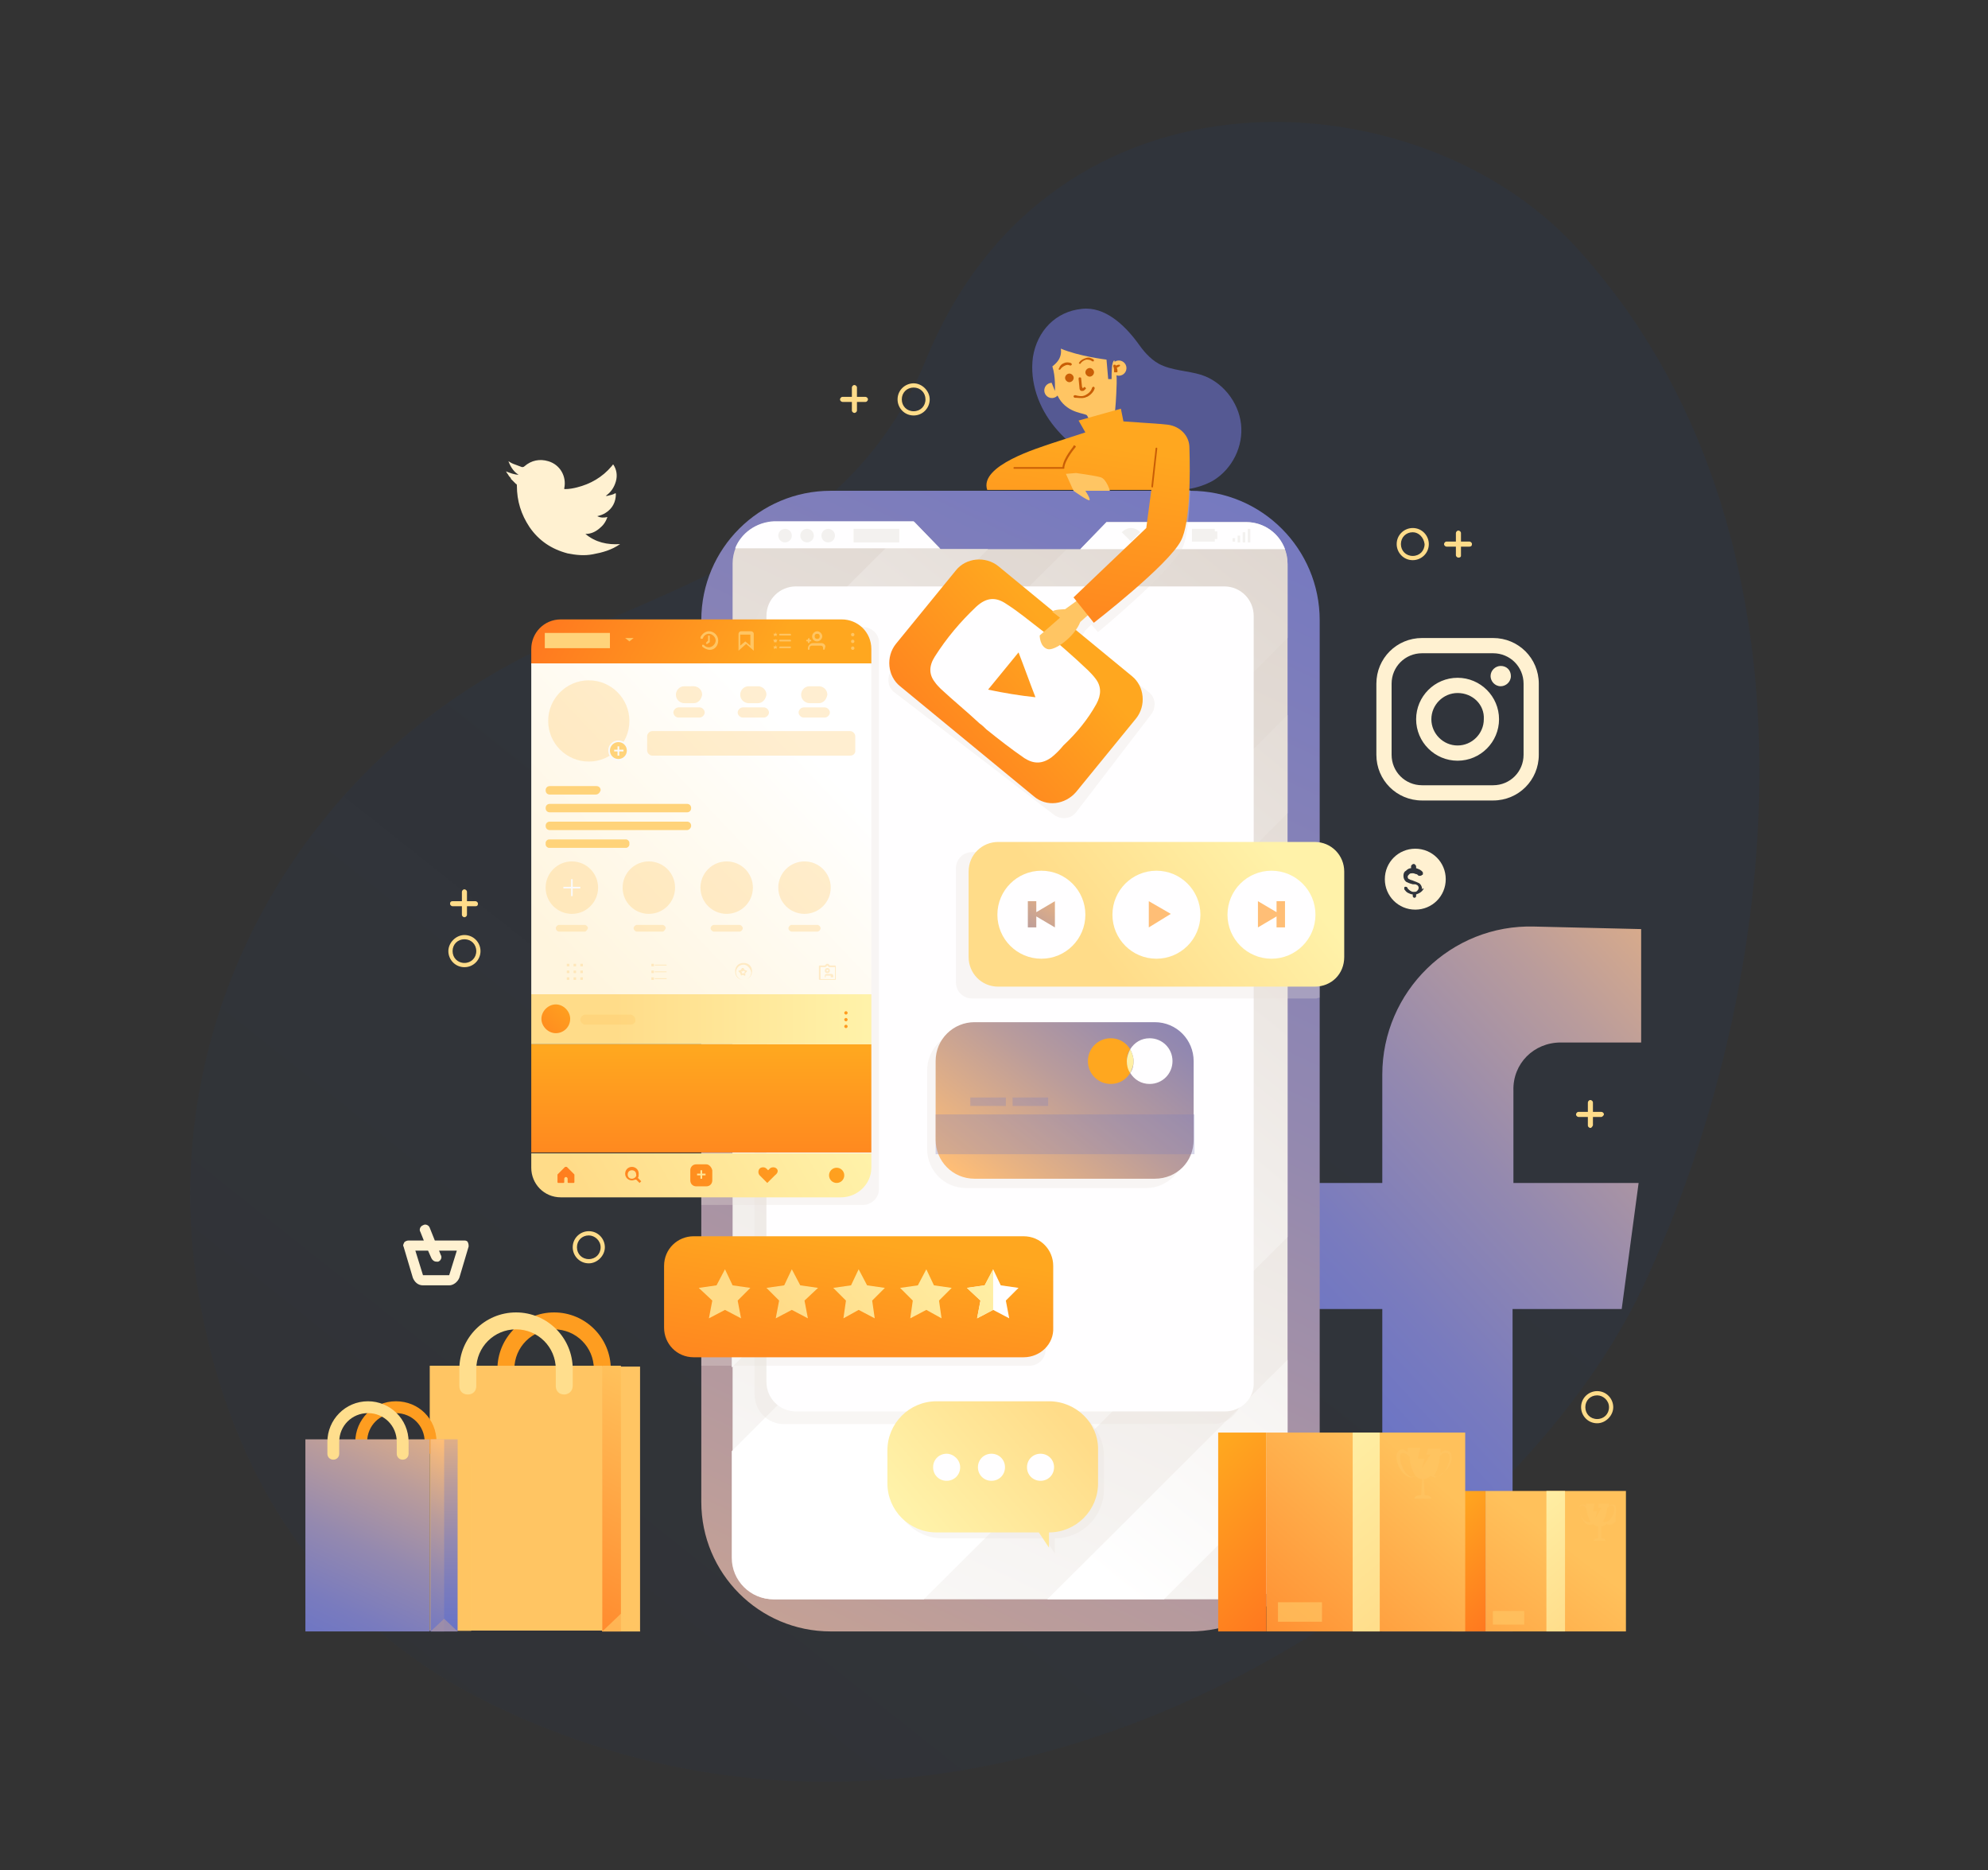 <?xml version="1.0" encoding="utf-8"?>
<!-- Generator: Adobe Illustrator 21.0.0, SVG Export Plug-In . SVG Version: 6.00 Build 0)  -->
<svg version="1.1" id="Layer_1" xmlns="http://www.w3.org/2000/svg" xmlns:xlink="http://www.w3.org/1999/xlink" x="0px" y="0px"
	 viewBox="0 0 235 221" style="enable-background:new 0 0 235 221;" xml:space="preserve">
<rect x="0" y="0" width="235" height="221" fill="#333333" stroke="none"/>
<style type="text/css">
	.st0{opacity:6.000000e-02;fill:url(#XMLID_2_);}
	.st1{fill:url(#SVGID_1_);}
	.st2{fill:url(#SVGID_2_);}
	.st3{fill:url(#SVGID_3_);}
	.st4{fill:url(#SVGID_4_);}
	.st5{fill:#FFFEFF;}
	.st6{fill:#F3F1EF;}
	.st7{opacity:0.3;fill:#E6E0DA;}
	.st8{fill:url(#SVGID_5_);}
	.st9{fill:#FFC563;}
	.st10{fill:#555993;}
	.st11{fill:#C95E06;}
	.st12{fill:url(#SVGID_6_);}
	.st13{fill:#FFF1D1;}
	.st14{fill:url(#SVGID_7_);}
	.st15{fill:url(#SVGID_8_);}
	.st16{fill:url(#SVGID_9_);}
	.st17{fill:url(#SVGID_10_);}
	.st18{fill:url(#SVGID_11_);}
	.st19{fill:url(#SVGID_12_);}
	.st20{fill:url(#SVGID_13_);}
	.st21{fill:url(#SVGID_14_);}
	.st22{fill:url(#SVGID_15_);}
	.st23{fill:url(#SVGID_16_);}
	.st24{fill:url(#SVGID_17_);}
	.st25{opacity:0.3;fill:#FFC563;}
	.st26{fill:#F0F0F0;}
	.st27{fill:url(#SVGID_18_);}
	.st28{fill:#FFD37A;}
	.st29{fill:url(#SVGID_19_);}
	.st30{fill:#FAFAFA;}
	.st31{opacity:0.3;}
	.st32{fill:url(#SVGID_20_);}
	.st33{opacity:0.7;fill:#FFC563;}
	.st34{fill:url(#SVGID_21_);}
	.st35{fill:url(#SVGID_22_);}
	.st36{fill:url(#SVGID_23_);}
	.st37{fill:url(#SVGID_24_);}
	.st38{fill:url(#SVGID_25_);}
	.st39{fill:#FE9D20;}
	.st40{fill:url(#SVGID_26_);}
	.st41{fill:#FFDE8D;}
	.st42{fill:url(#SVGID_27_);}
	.st43{fill:url(#SVGID_28_);}
	.st44{fill:url(#SVGID_29_);}
	.st45{opacity:0.7;fill:#AB95A2;}
	.st46{fill:url(#SVGID_30_);}
	.st47{fill:url(#SVGID_31_);}
	.st48{fill:url(#SVGID_32_);}
	.st49{fill:url(#SVGID_33_);}
	.st50{fill:url(#SVGID_34_);}
	.st51{fill:url(#SVGID_35_);}
	.st52{fill:url(#SVGID_36_);}
	.st53{fill:url(#SVGID_37_);}
	.st54{fill:url(#SVGID_38_);}
	.st55{fill:url(#SVGID_39_);}
	.st56{fill:url(#SVGID_40_);}
	.st57{opacity:0.3;fill:#817FBA;}
	.st58{fill:url(#SVGID_41_);}
	.st59{fill:url(#SVGID_42_);}
	.st60{fill:url(#SVGID_43_);}
	.st61{fill:#FFDC8A;}
</style>
<linearGradient id="XMLID_2_" gradientUnits="userSpaceOnUse" x1="-19.659" y1="297.216" x2="129.928" y2="108.769">
	<stop  offset="0" style="stop-color:#0042B3;stop-opacity:0"/>
	<stop  offset="1" style="stop-color:#0042B3"/>
</linearGradient>
<path id="XMLID_307_" class="st0" d="M65.8,75.8c-29.4,12.9-47.2,43.6-42.6,75.4c2.5,17.2,11,38.8,35.3,50.4
	c57.6,27.7,119.2-14.4,135.7-49.5c16.5-35.1,22.9-89.4-8-123c-18.6-20.2-61.8-22.9-76.7,13.3C101.4,62.3,83.5,68.1,65.8,75.8z"/>
<g>
	<linearGradient id="SVGID_1_" gradientUnits="userSpaceOnUse" x1="148.598" y1="176.749" x2="218.571" y2="112.222">
		<stop  offset="0" style="stop-color:#6270CA"/>
		<stop  offset="0.128" style="stop-color:#6873C7"/>
		<stop  offset="0.296" style="stop-color:#797BBE"/>
		<stop  offset="0.488" style="stop-color:#9489AF"/>
		<stop  offset="0.697" style="stop-color:#BA9C9B"/>
		<stop  offset="0.917" style="stop-color:#EBB481"/>
		<stop  offset="1" style="stop-color:#FFBE76"/>
	</linearGradient>
	<path class="st1" d="M184.5,123.2h9.5v-13.4l-12.6-0.3c-9.9-0.3-18,7.7-18,17.5v12.8h-12.7v14.9h12.7v38.1h15.4v-38.1h12.9l2-14.9
		h-14.8v-10.9C178.8,125.7,181.3,123.2,184.5,123.2z"/>
	<linearGradient id="SVGID_2_" gradientUnits="userSpaceOnUse" x1="183.97" y1="-11.54" x2="55.799" y2="260.318">
		<stop  offset="0" style="stop-color:#6270CA"/>
		<stop  offset="0.128" style="stop-color:#6873C7"/>
		<stop  offset="0.296" style="stop-color:#797BBE"/>
		<stop  offset="0.488" style="stop-color:#9489AF"/>
		<stop  offset="0.697" style="stop-color:#BA9C9B"/>
		<stop  offset="0.917" style="stop-color:#EBB481"/>
		<stop  offset="1" style="stop-color:#FFBE76"/>
	</linearGradient>
	<path class="st2" d="M140.7,192.8H98.2c-8.5,0-15.3-6.9-15.3-15.3V73.3c0-8.5,6.9-15.3,15.3-15.3h42.5c8.5,0,15.3,6.9,15.3,15.3
		v104.2C156,185.9,149.1,192.8,140.7,192.8z"/>
	<linearGradient id="SVGID_3_" gradientUnits="userSpaceOnUse" x1="148.495" y1="62.777" x2="80.737" y2="208.655">
		<stop  offset="0" style="stop-color:#DED5CE"/>
		<stop  offset="1" style="stop-color:#FFFFFF"/>
	</linearGradient>
	<path class="st3" d="M147.3,61.7h-16.5l-3.1,3.2h-16.6l-3.1-3.2H91.5c-2.7,0-4.9,2.2-4.9,4.9v117.5c0,2.7,2.2,4.9,4.9,4.9h55.8
		c2.7,0,4.9-2.2,4.9-4.9V66.6C152.2,63.9,150,61.7,147.3,61.7z"/>
	<linearGradient id="SVGID_4_" gradientUnits="userSpaceOnUse" x1="166.87" y1="70.1" x2="95.443" y2="158.284">
		<stop  offset="0" style="stop-color:#DED5CE"/>
		<stop  offset="1" style="stop-color:#FFFFFF"/>
	</linearGradient>
	<path class="st4" d="M86.6,94.9v-12c7.1-7.1,14.1-14.2,21.2-21.2h0.3l3.1,3.2h5.6C106.7,74.9,96.6,84.9,86.6,94.9z M103.1,124.5
		l49.1-49.1v-8.7c0-2.7-2.2-4.9-4.9-4.9h-16.5l-3.1,3.2H126C112.9,78,99.7,91.1,86.6,104.3V141C92.1,135.5,97.6,130,103.1,124.5z
		 M152.2,96.1V84.5c-21.9,21.9-43.8,43.8-65.7,65.7v11.4C108.5,139.8,130.4,118,152.2,96.1z M152.2,146.2v-40.5
		c-21.9,21.9-43.8,43.9-65.7,65.8v12.6c0,2.7,2.2,4.9,4.9,4.9h17.8L152.2,146.2z M152.2,174.4v-13.7c-9.5,9.4-18.9,18.9-28.4,28.3
		h13.8L152.2,174.4z"/>
	<path class="st5" d="M130.8,61.7h16.5c2.1,0,3.9,1.3,4.6,3.2h-24.2L130.8,61.7z M86.9,64.8h24.2l-3.1-3.2H91.5
		C89.4,61.7,87.6,63,86.9,64.8z"/>
	<g>
		<polygon class="st6" points="143.9,62.8 143.6,62.8 143.6,62.5 140.9,62.5 140.9,64 143.6,64 143.6,63.7 143.9,63.7 		"/>
		<g>
			<rect x="145.7" y="63.6" class="st6" width="0.3" height="0.4"/>
			<rect x="146.3" y="63.3" class="st6" width="0.3" height="0.8"/>
			<rect x="146.9" y="62.9" class="st6" width="0.3" height="1.2"/>
			<rect x="147.5" y="62.5" class="st6" width="0.3" height="1.6"/>
		</g>
		<path class="st6" d="M138.3,64h-0.8c-0.4,0-0.8-0.3-0.8-0.8l0,0c0-0.4,0.3-0.8,0.8-0.8h0.8c0.4,0,0.8,0.3,0.8,0.8l0,0
			C139,63.7,138.7,64,138.3,64z"/>
		<path class="st6" d="M133.7,64l1.1-1.1c-0.3-0.3-0.7-0.5-1.1-0.5c-0.4,0-0.8,0.2-1.1,0.5L133.7,64z"/>
	</g>
	<g>
		<circle class="st6" cx="92.8" cy="63.3" r="0.8"/>
		<circle class="st6" cx="95.4" cy="63.3" r="0.8"/>
		<circle class="st6" cx="97.9" cy="63.3" r="0.8"/>
		<rect x="100.9" y="62.5" class="st6" width="5.4" height="1.6"/>
	</g>
	<path class="st7" d="M143.3,168.3H92.7c-2,0-3.5-1.6-3.5-3.5V74.2c0-2,1.6-3.5,3.5-3.5h50.6c2,0,3.5,1.6,3.5,3.5v90.5
		C146.9,166.7,145.3,168.3,143.3,168.3z"/>
	<path class="st5" d="M144.8,166.8H94.1c-2,0-3.5-1.6-3.5-3.5V72.8c0-2,1.6-3.5,3.5-3.5h50.6c2,0,3.5,1.6,3.5,3.5v90.5
		C148.3,165.3,146.7,166.8,144.8,166.8z"/>
	<g>
		<path class="st7" d="M135.7,63.3l-8.4,8.5l0.3,0.4l-1.2,0.9c0,0-1.4,0.1-1.5,0.3l-8-6.1c-0.8-0.6-2-0.5-2.6,0.3l-8.9,11.6
			c-0.6,0.8-0.5,2,0.3,2.6l18.9,14.5c0.8,0.6,2,0.5,2.6-0.3l8.9-11.6c0.6-0.8,0.5-2-0.3-2.6l-8.1-6.3c0.2-0.3,0.4-0.7,0.6-1l0.7-0.7
			l0.8,0.9c0,0,8.6-7.1,10-10c0.6-1.3,0.8-4.4,0.9-6.8h-4.5L135.7,63.3z"/>
	</g>
	<g>
		
			<linearGradient id="SVGID_5_" gradientUnits="userSpaceOnUse" x1="313.873" y1="2040.768" x2="317.696" y2="2015.801" gradientTransform="matrix(0.773 0.634 -0.634 0.773 1157.724 -1684.316)">
			<stop  offset="0" style="stop-color:#FF791F"/>
			<stop  offset="0.998" style="stop-color:#FFA71F"/>
		</linearGradient>
		<path class="st8" d="M122.2,94.1l-15.8-13c-1.5-1.2-1.7-3.5-0.5-5l7.1-8.7c1.2-1.5,3.5-1.7,5-0.5l15.8,13c1.5,1.2,1.7,3.5,0.5,5
			l-7.1,8.7C125.9,95.1,123.7,95.4,122.2,94.1z"/>
		<path class="st5" d="M129.6,83.2c0.6-1.1,0.6-2.1-0.1-3c-0.3-0.4-0.6-0.7-0.9-1c-1.8-1.7-3.7-3.4-5.7-4.9c-1.3-1-2.5-2-3.9-2.9
			c-1.3-0.9-2.4-0.8-3.6,0.3c-1.9,1.8-3.5,3.7-4.9,5.9c-0.7,1.1-0.7,2.1,0,3c0.2,0.3,0.5,0.6,0.7,0.8c1.5,1.4,3.1,2.7,4.6,4.1
			c0.3,0.2,0.6,0.5,0.8,0.7c1.5,1.2,2.9,2.3,4.5,3.4c1.1,0.7,2.1,0.7,3.2-0.1c0.5-0.4,1-0.9,1.4-1.4C127.3,86.6,128.6,85,129.6,83.2
			z M116.8,81.5l3.6-4.4c0.7,1.8,1.3,3.5,2,5.3C120.5,82.2,118.7,81.9,116.8,81.5z"/>
		<path class="st9" d="M127.7,70.7l-1.8,1.3c0,0-1.4,0-1.5,0.3l0.9,0.7l-2.4,2.1c0,0,0,1.3,0.9,1.6c0.8,0.3,3.2-1.4,3.9-3.2l1.8-1.6
			L127.7,70.7z"/>
		<path class="st10" d="M122.1,42.2c-0.4,3,0.7,6,2.6,8.3c1.9,2.3,4.5,4,7.1,5.3c1.8,0.9,3.7,1.7,5.7,2c2,0.3,4.1,0,5.9-1
			c2.3-1.4,3.6-4.1,3.3-6.7c-0.3-2.6-2.2-5-4.7-5.8c-1.6-0.5-3.5-0.5-5-1.3c-1.1-0.6-1.9-1.6-2.6-2.6c-1.5-2-3.8-4.2-6.5-3.9
			C124.8,36.8,122.6,39.1,122.1,42.2z"/>
		<g>
			<path class="st10" d="M132.8,44c-0.2,1.5-1.2,2.6-1.2,2.6l0.2-2.4L132.8,44z"/>
			<g>
				<g>
					<path class="st9" d="M131.6,50c0,0-1.1,1.4-2.4,0.6c0,0-0.5-1.2-0.7-1.5c-0.2-0.3-2.2-0.2-3.3-2c-1.4-2.4-2.9-7.7,1.2-8.7
						c4.1-1,5.7,3.5,5.6,6.9C131.9,48.9,131.6,50,131.6,50z"/>
				</g>
			</g>
			<g>
				<g>
					
						<ellipse transform="matrix(0.879 -0.476 0.476 0.879 -4.74 68.241)" class="st9" cx="132.3" cy="43.5" rx="0.9" ry="0.9"/>
				</g>
			</g>
			<g>
				<g>
					
						<ellipse transform="matrix(0.879 -0.476 0.476 0.879 -6.947 64.832)" class="st9" cx="124.4" cy="46.1" rx="0.9" ry="0.9"/>
				</g>
			</g>
			<g>
				<path class="st11" d="M125.3,43.7C125.3,43.7,125.4,43.7,125.3,43.7c0.2-0.3,0.4-0.4,0.6-0.5c0.2-0.1,0.4-0.1,0.6,0
					c0.1,0,0.1,0,0.2-0.1c0-0.1,0-0.1-0.1-0.2c-0.3-0.1-0.6-0.1-0.8,0c-0.3,0.1-0.5,0.3-0.6,0.6C125.1,43.6,125.1,43.7,125.3,43.7
					C125.2,43.7,125.3,43.7,125.3,43.7z"/>
			</g>
			<g>
				<path class="st11" d="M127.7,43C127.7,43,127.7,43,127.7,43c0.2-0.3,0.4-0.4,0.7-0.5c0,0,0,0,0,0c0.2,0,0.5,0,0.7,0.2
					c0.1,0,0.1,0,0.2,0c0-0.1,0-0.1,0-0.2c-0.3-0.2-0.6-0.3-0.9-0.2c0,0,0,0,0,0c-0.3,0.1-0.6,0.2-0.8,0.5
					C127.5,42.9,127.5,43,127.7,43C127.6,43,127.6,43,127.7,43z"/>
			</g>
			<g>
				<path class="st11" d="M128,46.2c0.1,0,0.2-0.1,0.3-0.2c0.1-0.1,0.1-0.1,0-0.2c-0.1-0.1-0.1-0.1-0.2,0c-0.1,0.1-0.1,0.1-0.1,0.1
					c0,0,0,0-0.1-0.2l-0.1-1c0-0.1-0.1-0.1-0.2-0.1c-0.1,0-0.1,0.1-0.1,0.2l0.1,1c0,0.1,0,0.3,0.2,0.4
					C127.9,46.2,127.9,46.2,128,46.2z"/>
			</g>
			<g>
				<path class="st11" d="M128.2,47c0.1,0,0.2-0.1,0.3-0.1c0.4-0.2,0.8-0.6,0.9-1c0-0.1,0-0.1-0.1-0.2c-0.1,0-0.1,0-0.2,0.1
					c-0.1,0.4-0.4,0.7-0.8,0.9c-0.4,0.2-0.8,0.1-1.2,0c-0.1,0-0.1,0-0.2,0.1c0,0.1,0,0.1,0.1,0.2C127.4,47,127.8,47.1,128.2,47z"/>
			</g>
			<g>
				
					<ellipse transform="matrix(0.697 -0.717 0.717 0.697 6.332 104.2)" class="st11" cx="126.4" cy="44.6" rx="0.5" ry="0.5"/>
			</g>
			<g>
				<ellipse transform="matrix(0.697 -0.717 0.717 0.697 7.492 105.682)" class="st11" cx="128.8" cy="44" rx="0.5" ry="0.5"/>
			</g>
			<path class="st10" d="M131.6,37.8c-1.4-1.4-5.3-1.2-7.3,1.2c-1.9,2.4,0,6.2,0,6.2l0.4,1c0,0,0.1-1.7-0.3-2.9c0,0,0.7-0.5,0.9-1.1
				c0.2-0.5,0.1-1,0.1-1c2.1,0.9,5.4,1.3,5.4,1.3l0.2,2.3c0.1,0,0.3,0,0.4,0c0-0.8,0-2,0.3-2.2c0,0,0.5-0.2,0.9-0.1
				C132.8,42.6,133,39.2,131.6,37.8z"/>
			<g>
				<path class="st11" d="M132,44c0.1,0,0.1-0.1,0.1-0.1c0-0.3-0.1-0.5-0.2-0.7c0-0.1-0.1-0.1-0.2-0.1c-0.1,0-0.1,0.1-0.1,0.2
					c0.1,0.2,0.1,0.4,0.1,0.7C131.8,44,131.9,44,132,44C131.9,44,132,44,132,44z"/>
			</g>
			<g>
				<path class="st11" d="M131.9,43.5C132,43.5,132,43.5,131.9,43.5c0.2-0.1,0.3-0.1,0.4-0.2c0.1,0,0.1-0.1,0.1-0.1
					c0-0.1-0.1-0.1-0.1-0.1c-0.2,0-0.4,0.1-0.5,0.2c-0.1,0-0.1,0.1,0,0.2C131.8,43.5,131.9,43.6,131.9,43.5z"/>
			</g>
		</g>
		<linearGradient id="SVGID_6_" gradientUnits="userSpaceOnUse" x1="124.886" y1="82.49" x2="129.488" y2="52.434">
			<stop  offset="0" style="stop-color:#FF791F"/>
			<stop  offset="0.998" style="stop-color:#FFA71F"/>
		</linearGradient>
		<path class="st12" d="M140.6,52.9c0-1.4-1.1-2.5-2.5-2.7l-1-0.1l-4.3-0.3l-0.3-1.5l-5,1.4l0.8,1.4l-4,1.3l0,0l0,0
			c-1.4,0.5-8.6,2.6-7.6,5.5h9.8h0.4h9.2l-0.6,4.5l-8.6,8.2l2.4,3c0,0,8.8-6.8,10.3-9.7C140.7,61.8,140.7,56.1,140.6,52.9z"/>
		<path class="st9" d="M126.9,58c0,0,1.8,1.3,1.9,1.1c0.1-0.2-0.5-1.1-0.5-1.1h2.9c0,0-0.4-1.4-1.1-1.6c-0.7-0.2-2.9-0.5-2.9-0.5
			L126,56L126.9,58z"/>
		<g>
			<path class="st11" d="M136.2,57.6C136.2,57.6,136.2,57.6,136.2,57.6c-0.1,0-0.1-0.1-0.1-0.1l0.5-4.5c0-0.1,0.1-0.1,0.1-0.1
				c0.1,0,0.1,0.1,0.1,0.1l-0.5,4.5C136.3,57.6,136.3,57.6,136.2,57.6z"/>
		</g>
		<g>
			<path class="st11" d="M125.7,55.4h-5.8c-0.1,0-0.1-0.1-0.1-0.1c0-0.1,0.1-0.1,0.1-0.1h5.7c0.1-1.1,1.3-2.4,1.3-2.5
				c0-0.1,0.1-0.1,0.2,0c0.1,0,0.1,0.1,0,0.2c0,0-1.2,1.4-1.3,2.4C125.9,55.3,125.8,55.4,125.7,55.4z"/>
		</g>
	</g>
	<g id="HCjH9v.tif_5_">
		<g>
			<path class="st13" d="M61.3,56.1c-0.5,0-1-0.2-1.5-0.4c0.1,0.1,0.1,0.2,0.2,0.3c0.1,0.1,0.1,0.2,0.2,0.3c0.1,0.1,0.2,0.2,0.2,0.3
				c0.2,0.2,0.4,0.4,0.6,0.6c0.1,0,0.1,0.1,0.1,0.2c0,1.8,0.5,3.4,1.5,4.9c1.1,1.6,2.6,2.6,4.5,3.1c1,0.2,2,0.3,3,0.1
				c1.1-0.2,2.2-0.5,3.2-1.2c-1.5,0.1-2.9-0.2-4.1-1.2c0.6,0,1.1-0.2,1.6-0.6c0.5-0.4,0.8-0.8,1-1.4c-0.4,0.1-0.8,0.1-1.2-0.1
				c0.4-0.1,0.7-0.2,1-0.4c0.8-0.5,1.2-1.3,1.2-2.2c0-0.1,0-0.1-0.1-0.1c-0.3,0.2-0.6,0.2-0.9,0.3c-0.1,0-0.1,0-0.2,0
				c0.6-0.4,1-1,1.2-1.7c0.2-0.7,0.1-1.4-0.3-2c-0.1,0-0.1,0.1-0.2,0.2c-1.1,1.3-2.5,2.1-4.1,2.5c-0.4,0.1-0.9,0.2-1.4,0.2
				c-0.1,0-0.1,0-0.1-0.1c0.3-1.4-0.5-2.8-1.9-3.2c-1-0.3-2-0.1-2.8,0.6c-0.1,0.1-0.2,0.1-0.3,0.1c-0.3-0.1-0.5-0.2-0.8-0.3
				c-0.3-0.1-0.5-0.2-0.8-0.4C60.4,55.3,60.8,55.8,61.3,56.1z"/>
		</g>
	</g>
	<path class="st13" d="M176.5,94.6h-8.4c-3,0-5.4-2.4-5.4-5.4v-8.4c0-3,2.4-5.4,5.4-5.4h8.4c3,0,5.4,2.4,5.4,5.4v8.4
		C181.9,92.2,179.5,94.6,176.5,94.6z M168.1,77.2c-2,0-3.6,1.6-3.6,3.6v8.4c0,2,1.6,3.6,3.6,3.6h8.4c2,0,3.6-1.6,3.6-3.6v-8.4
		c0-2-1.6-3.6-3.6-3.6H168.1z M172.3,89.9c-2.7,0-4.9-2.2-4.9-4.9c0-2.7,2.2-4.9,4.9-4.9c2.7,0,4.9,2.2,4.9,4.9
		C177.2,87.7,175,89.9,172.3,89.9z M172.3,81.9c-1.7,0-3.1,1.4-3.1,3.1c0,1.7,1.4,3.1,3.1,3.1c1.7,0,3.1-1.4,3.1-3.1
		C175.5,83.3,174.1,81.9,172.3,81.9z M177.4,78.7c-0.6,0-1.2,0.5-1.2,1.2c0,0.6,0.5,1.2,1.2,1.2c0.6,0,1.2-0.5,1.2-1.2
		C178.6,79.2,178.1,78.7,177.4,78.7z"/>
	<path class="st7" d="M102,74.1H82.9v68.3H102c1,0,1.9-0.8,1.9-1.9v-3.4v-12.8v-5.8v0v0v-4.9v0V79.9v-0.6v-3.4
		C103.9,74.9,103,74.1,102,74.1z"/>
	<g>
		<linearGradient id="SVGID_7_" gradientUnits="userSpaceOnUse" x1="82.878" y1="78.882" x2="82.878" y2="78.365">
			<stop  offset="0.382" style="stop-color:#DBDBDB;stop-opacity:0"/>
			<stop  offset="1" style="stop-color:#DBDBDB"/>
		</linearGradient>
		<polygon class="st14" points="62.8,78.4 103,78.4 103,79 62.8,79 		"/>
		<g>
			<linearGradient id="SVGID_8_" gradientUnits="userSpaceOnUse" x1="82.878" y1="142.657" x2="82.878" y2="124.085">
				<stop  offset="0" style="stop-color:#FF791F"/>
				<stop  offset="0.998" style="stop-color:#FFA71F"/>
			</linearGradient>
			<rect x="62.8" y="123.4" class="st15" width="40.2" height="12.8"/>
			<linearGradient id="SVGID_9_" gradientUnits="userSpaceOnUse" x1="62.79" y1="120.463" x2="102.967" y2="120.463">
				<stop  offset="0.248" style="stop-color:#FFDC89"/>
				<stop  offset="0.989" style="stop-color:#FFF2A9"/>
			</linearGradient>
			<rect x="62.8" y="117.5" class="st16" width="40.2" height="5.9"/>
			<linearGradient id="SVGID_10_" gradientUnits="userSpaceOnUse" x1="61.732" y1="124.903" x2="68.124" y2="117.786">
				<stop  offset="0" style="stop-color:#FF791F"/>
				<stop  offset="0.998" style="stop-color:#FFA71F"/>
			</linearGradient>
			<path class="st17" d="M65.7,122.1L65.7,122.1c-0.9,0-1.7-0.8-1.7-1.7l0,0c0-0.9,0.8-1.7,1.7-1.7l0,0c0.9,0,1.7,0.8,1.7,1.7l0,0
				C67.4,121.4,66.6,122.1,65.7,122.1z"/>
			<linearGradient id="SVGID_11_" gradientUnits="userSpaceOnUse" x1="86.118" y1="136.131" x2="105.168" y2="114.689">
				<stop  offset="0" style="stop-color:#FF791F"/>
				<stop  offset="0.998" style="stop-color:#FFA71F"/>
			</linearGradient>
			<path class="st18" d="M100.2,120.5c0,0.1-0.1,0.2-0.2,0.2c-0.1,0-0.2-0.1-0.2-0.2c0-0.1,0.1-0.2,0.2-0.2
				C100.1,120.3,100.2,120.4,100.2,120.5z M100,121.1c-0.1,0-0.2,0.1-0.2,0.2s0.1,0.2,0.2,0.2c0.1,0,0.2-0.1,0.2-0.2
				S100.1,121.1,100,121.1z M100,119.5c-0.1,0-0.2,0.1-0.2,0.2c0,0.1,0.1,0.2,0.2,0.2c0.1,0,0.2-0.1,0.2-0.2
				C100.2,119.6,100.1,119.5,100,119.5z"/>
			<g>
				<linearGradient id="SVGID_12_" gradientUnits="userSpaceOnUse" x1="62.293" y1="149.848" x2="98.907" y2="128.964">
					<stop  offset="0.248" style="stop-color:#FFDC89"/>
					<stop  offset="0.989" style="stop-color:#FFF2A9"/>
				</linearGradient>
				<path class="st19" d="M99.4,141.5H66.3c-2,0-3.5-1.6-3.5-3.5v-1.7H103v1.7C103,139.9,101.4,141.5,99.4,141.5z"/>
				<linearGradient id="SVGID_13_" gradientUnits="userSpaceOnUse" x1="65.725" y1="150.826" x2="104.744" y2="136.746">
					<stop  offset="0" style="stop-color:#FF791F"/>
					<stop  offset="0.998" style="stop-color:#FFA71F"/>
				</linearGradient>
				<circle class="st20" cx="98.9" cy="138.9" r="0.9"/>
				<linearGradient id="SVGID_14_" gradientUnits="userSpaceOnUse" x1="63.879" y1="145.709" x2="102.897" y2="131.629">
					<stop  offset="0" style="stop-color:#FF791F"/>
					<stop  offset="0.998" style="stop-color:#FFA71F"/>
				</linearGradient>
				<path class="st21" d="M83.5,137.6h-1.2c-0.4,0-0.7,0.3-0.7,0.7v1.2c0,0.4,0.3,0.7,0.7,0.7h1.2c0.4,0,0.7-0.3,0.7-0.7v-1.2
					C84.1,137.9,83.8,137.6,83.5,137.6z M83.3,138.9H83v0.4h-0.2v-0.4h-0.4v-0.2h0.4v-0.4H83v0.4h0.4V138.9z"/>
				<linearGradient id="SVGID_15_" gradientUnits="userSpaceOnUse" x1="64.763" y1="148.161" x2="103.782" y2="134.081">
					<stop  offset="0" style="stop-color:#FF791F"/>
					<stop  offset="0.998" style="stop-color:#FFA71F"/>
				</linearGradient>
				<path class="st22" d="M91.8,138.1c-0.2-0.2-0.6-0.2-0.8,0l-0.2,0.2l-0.2-0.2c-0.2-0.2-0.6-0.2-0.8,0c-0.2,0.2-0.2,0.6,0,0.8
					l0.9,0.9l0.9-0.9C92,138.6,92,138.3,91.8,138.1z"/>
				<linearGradient id="SVGID_16_" gradientUnits="userSpaceOnUse" x1="62.083" y1="140.734" x2="101.102" y2="126.655">
					<stop  offset="0" style="stop-color:#FF791F"/>
					<stop  offset="0.998" style="stop-color:#FFA71F"/>
				</linearGradient>
				<path class="st23" d="M66.8,137.9l-0.9,0.9c0,0,0,0,0,0.1v0.8c0,0,0,0.1,0.1,0.1h0.6c0,0,0.1,0,0.1-0.1v-0.4
					c0-0.1,0.1-0.2,0.2-0.2l0,0c0.1,0,0.2,0.1,0.2,0.2v0.4c0,0,0,0.1,0.1,0.1h0.6c0,0,0.1,0,0.1-0.1v-0.8c0,0,0,0,0-0.1l-0.9-0.9
					C66.9,137.9,66.8,137.9,66.8,137.9z"/>
				<linearGradient id="SVGID_17_" gradientUnits="userSpaceOnUse" x1="62.982" y1="143.226" x2="102.001" y2="129.146">
					<stop  offset="0" style="stop-color:#FF791F"/>
					<stop  offset="0.998" style="stop-color:#FFA71F"/>
				</linearGradient>
				<path class="st24" d="M75.8,139.6l-0.4-0.4c0.1-0.1,0.1-0.3,0.1-0.5c0-0.5-0.4-0.8-0.8-0.8c-0.5,0-0.8,0.4-0.8,0.8
					c0,0.5,0.4,0.8,0.8,0.8c0.2,0,0.3-0.1,0.5-0.1l0.4,0.4L75.8,139.6z M74.7,139.3c-0.3,0-0.5-0.2-0.5-0.5c0-0.3,0.2-0.5,0.5-0.5
					c0.3,0,0.5,0.2,0.5,0.5C75.3,139,75,139.3,74.7,139.3z"/>
			</g>
			<path class="st25" d="M74.5,121.1h-5.3c-0.3,0-0.6-0.3-0.6-0.6l0,0c0-0.3,0.3-0.6,0.6-0.6h5.3c0.3,0,0.6,0.3,0.6,0.6l0,0
				C75.2,120.8,74.9,121.1,74.5,121.1z"/>
		</g>
		<g>
			<rect x="62.8" y="117.5" class="st26" width="40.2" height="0"/>
		</g>
		<g>
			<linearGradient id="SVGID_18_" gradientUnits="userSpaceOnUse" x1="67.287" y1="68.167" x2="90.013" y2="80.314">
				<stop  offset="0" style="stop-color:#FF791F"/>
				<stop  offset="0.998" style="stop-color:#FFA71F"/>
			</linearGradient>
			<path class="st27" d="M62.8,78.4H103v-1.7c0-2-1.6-3.5-3.5-3.5H66.3c-2,0-3.5,1.6-3.5,3.5V78.4z"/>
			<rect x="64.4" y="74.8" class="st28" width="7.7" height="1.8"/>
			<polygon class="st9" points="73.9,75.4 74.4,75.8 74.9,75.4 			"/>
			<circle class="st9" cx="100.8" cy="75.8" r="0.2"/>
			<circle class="st9" cx="100.8" cy="76.6" r="0.2"/>
			<circle class="st9" cx="100.8" cy="75" r="0.2"/>
			<g>
				<path class="st9" d="M96.6,75.8c0.3,0,0.6-0.3,0.6-0.6c0-0.3-0.3-0.6-0.6-0.6c-0.3,0-0.6,0.3-0.6,0.6
					C96,75.6,96.3,75.8,96.6,75.8z M96.6,74.9c0.2,0,0.3,0.1,0.3,0.3s-0.1,0.3-0.3,0.3c-0.2,0-0.3-0.1-0.3-0.3S96.4,74.9,96.6,74.9z
					"/>
				<path class="st9" d="M97.1,76h-1c-0.3,0-0.6,0.3-0.6,0.6v0.1c0,0.1,0.1,0.1,0.1,0.1c0.1,0,0.1-0.1,0.1-0.1v-0.1
					c0-0.2,0.1-0.3,0.3-0.3h1c0.2,0,0.3,0.1,0.3,0.3v0.1c0,0.1,0.1,0.1,0.1,0.1s0.1-0.1,0.1-0.1v-0.1C97.7,76.3,97.4,76,97.1,76z"/>
				<path class="st9" d="M95.7,75.9v-0.1h0.1c0.1,0,0.1-0.1,0.1-0.1c0-0.1-0.1-0.1-0.1-0.1h-0.1v-0.1c0-0.1-0.1-0.1-0.1-0.1
					s-0.1,0.1-0.1,0.1v0.1h-0.1c-0.1,0-0.1,0.1-0.1,0.1c0,0.1,0.1,0.1,0.1,0.1h0.1v0.1c0,0.1,0.1,0.1,0.1,0.1S95.7,76,95.7,75.9z"/>
			</g>
			<g>
				<path class="st9" d="M87.3,76.9v-2c0-0.1,0.1-0.3,0.3-0.3h1.2c0.1,0,0.3,0.1,0.3,0.3v2l-0.9-0.8L87.3,76.9z M88.1,75.8l0.6,0.5
					V75h-1.2v1.3L88.1,75.8z"/>
			</g>
			<g>
				<path class="st9" d="M93.4,75.1h-1.2c-0.1,0-0.1-0.1-0.1-0.1c0-0.1,0.1-0.1,0.1-0.1h1.2c0.1,0,0.1,0.1,0.1,0.1
					C93.5,75.1,93.5,75.1,93.4,75.1z"/>
			</g>
			<g>
				<path class="st9" d="M93.4,75.8h-1.2c-0.1,0-0.1-0.1-0.1-0.1c0-0.1,0.1-0.1,0.1-0.1h1.2c0.1,0,0.1,0.1,0.1,0.1
					C93.5,75.8,93.5,75.8,93.4,75.8z"/>
			</g>
			<g>
				<path class="st9" d="M93.4,76.6h-1.2c-0.1,0-0.1-0.1-0.1-0.1s0.1-0.1,0.1-0.1h1.2c0.1,0,0.1,0.1,0.1,0.1S93.5,76.6,93.4,76.6z"
					/>
			</g>
			<g>
				<polygon class="st9" points="91.7,74.7 91.7,74.9 91.9,74.9 91.8,75 91.8,75.2 91.7,75.1 91.5,75.2 91.5,75 91.4,74.9 
					91.6,74.9 				"/>
			</g>
			<g>
				<polygon class="st9" points="91.7,75.5 91.7,75.6 91.9,75.6 91.8,75.8 91.8,75.9 91.7,75.9 91.5,75.9 91.5,75.8 91.4,75.6 
					91.6,75.6 				"/>
			</g>
			<g>
				<polygon class="st9" points="91.7,76.2 91.7,76.4 91.9,76.4 91.8,76.5 91.8,76.7 91.7,76.6 91.5,76.7 91.5,76.5 91.4,76.4 
					91.6,76.4 				"/>
			</g>
			<g>
				<path class="st9" d="M83.9,76.8c-0.3,0-0.7-0.2-0.9-0.4c0-0.1,0-0.2,0-0.2c0.1,0,0.2,0,0.2,0c0.1,0.2,0.4,0.3,0.6,0.3
					c0.4,0,0.8-0.4,0.8-0.8c0-0.4-0.4-0.8-0.8-0.8c-0.3,0-0.6,0.2-0.7,0.5c0,0.1-0.1,0.1-0.2,0.1c-0.1,0-0.1-0.1-0.1-0.2
					c0.2-0.4,0.6-0.7,1-0.7c0.6,0,1.1,0.5,1.1,1.1C84.9,76.3,84.5,76.8,83.9,76.8z"/>
			</g>
			<g>
				<path class="st9" d="M83.6,76.1c0,0-0.1,0-0.1,0c-0.1-0.1,0-0.1,0-0.2l0.2-0.2v-0.5c0-0.1,0.1-0.1,0.1-0.1
					c0.1,0,0.1,0.1,0.1,0.1v0.7L83.6,76.1C83.7,76.1,83.7,76.1,83.6,76.1z"/>
			</g>
		</g>
		<g>
			<linearGradient id="SVGID_19_" gradientUnits="userSpaceOnUse" x1="66.589" y1="113.385" x2="94.247" y2="87.204">
				<stop  offset="0" style="stop-color:#FFF5DE"/>
				<stop  offset="1" style="stop-color:#FFFFFF"/>
			</linearGradient>
			<rect x="62.8" y="78.4" class="st29" width="40.2" height="39.1"/>
			<path class="st25" d="M100.5,89.3H77.1c-0.3,0-0.6-0.3-0.6-0.6V87c0-0.3,0.3-0.6,0.6-0.6h23.4c0.3,0,0.6,0.3,0.6,0.6v1.8
				C101.1,89,100.9,89.3,100.5,89.3z"/>
			<g>
				<circle class="st25" cx="69.6" cy="85.2" r="4.8"/>
				<g>
					<circle class="st30" cx="73.1" cy="88.7" r="1.2"/>
					<circle class="st28" cx="73.1" cy="88.7" r="1"/>
					<polygon class="st30" points="73.2,88.6 73.2,88.2 73,88.2 73,88.6 72.6,88.6 72.6,88.8 73,88.8 73,89.3 73.2,89.3 73.2,88.8 
						73.7,88.8 73.7,88.6 					"/>
				</g>
			</g>
			<g>
				<circle class="st25" cx="76.7" cy="104.9" r="3.1"/>
				<circle class="st25" cx="85.9" cy="104.9" r="3.1"/>
				<circle class="st25" cx="95.1" cy="104.9" r="3.1"/>
				<g>
					<circle class="st25" cx="67.6" cy="104.9" r="3.1"/>
					<polygon class="st30" points="68.6,104.8 67.7,104.8 67.7,103.9 67.5,103.9 67.5,104.8 66.6,104.8 66.6,105 67.5,105 
						67.5,105.9 67.7,105.9 67.7,105 68.6,105 					"/>
				</g>
			</g>
			<g class="st31">
				<rect x="62.8" y="112.6" class="st9" width="40.2" height="0"/>
			</g>
			<g class="st31">
				<rect x="77" y="113.9" class="st9" width="0.3" height="0.3"/>
				<rect x="77" y="114.7" class="st9" width="0.3" height="0.3"/>
				<rect x="77" y="115.5" class="st9" width="0.3" height="0.3"/>
				<g>
					<rect x="77.4" y="114" class="st9" width="1.4" height="0.1"/>
				</g>
				<g>
					<rect x="77.4" y="114.8" class="st9" width="1.4" height="0.1"/>
				</g>
				<g>
					<rect x="77.4" y="115.6" class="st9" width="1.4" height="0.1"/>
				</g>
				<g>
					<path class="st9" d="M87.9,115.8c-0.6,0-1-0.4-1-1c0-0.6,0.4-1,1-1c0.6,0,1,0.4,1,1C88.9,115.4,88.4,115.8,87.9,115.8z
						 M87.9,114c-0.5,0-0.9,0.4-0.9,0.9c0,0.5,0.4,0.9,0.9,0.9c0.5,0,0.9-0.4,0.9-0.9C88.7,114.4,88.3,114,87.9,114z"/>
				</g>
				<g>
					<path class="st9" d="M98.7,115.8h-1.8c-0.1,0-0.1-0.1-0.1-0.1v-1.5c0-0.1,0.1-0.1,0.1-0.1h0.6l0.2-0.2c0,0,0.1,0,0.2,0l0.2,0.2
						h0.6c0.1,0,0.1,0.1,0.1,0.1v1.5C98.8,115.8,98.8,115.8,98.7,115.8z M97,115.7h1.7v-1.4h-0.6c0,0-0.1,0-0.1,0l-0.2-0.2l-0.2,0.2
						c0,0,0,0-0.1,0H97V115.7z"/>
				</g>
				<g>
					<path class="st9" d="M97.8,115c-0.2,0-0.3-0.1-0.3-0.3c0-0.2,0.1-0.3,0.3-0.3c0.2,0,0.3,0.1,0.3,0.3
						C98.1,114.9,98,115,97.8,115z M97.8,114.6c-0.1,0-0.1,0.1-0.1,0.1c0,0.1,0.1,0.1,0.1,0.1c0.1,0,0.1-0.1,0.1-0.1
						C98,114.7,97.9,114.6,97.8,114.6z"/>
				</g>
				<g>
					<path class="st9" d="M98.3,115.5h-0.1v-0.2c0,0,0,0,0,0h-0.6c0,0,0,0,0,0v0.2h-0.1v-0.2c0-0.1,0.1-0.2,0.2-0.2h0.6
						c0.1,0,0.2,0.1,0.2,0.2V115.5z"/>
				</g>
				<g>
					<path class="st9" d="M87.6,115.3C87.6,115.3,87.6,115.3,87.6,115.3C87.5,115.2,87.5,115.2,87.6,115.3l-0.1-0.3l-0.2-0.2
						c0,0,0,0,0-0.1c0,0,0,0,0.1,0l0.2-0.1l0.1-0.2c0,0,0,0,0.1,0c0,0,0.1,0,0.1,0l0.1,0.2l0.2,0.1c0,0,0,0,0.1,0c0,0,0,0.1,0,0.1
						l-0.2,0.2l0,0.2c0,0,0,0.1,0,0.1c0,0,0,0-0.1,0l-0.2-0.1L87.6,115.3C87.6,115.3,87.6,115.3,87.6,115.3z M87.6,114.8l0.1,0.1
						c0,0,0,0,0,0.1l0,0.1l0.1-0.1c0,0,0,0,0.1,0l0.1,0.1l0-0.1c0,0,0,0,0-0.1l0.1-0.1l-0.1,0c0,0,0,0,0,0l-0.1-0.1l-0.1,0.1
						c0,0,0,0,0,0L87.6,114.8z"/>
				</g>
				<g>
					<rect x="67" y="113.9" class="st9" width="0.3" height="0.3"/>
					<rect x="67.8" y="113.9" class="st9" width="0.3" height="0.3"/>
					<rect x="68.6" y="113.9" class="st9" width="0.3" height="0.3"/>
					<rect x="67" y="114.7" class="st9" width="0.3" height="0.3"/>
					<rect x="67.8" y="114.7" class="st9" width="0.3" height="0.3"/>
					<rect x="68.6" y="114.7" class="st9" width="0.3" height="0.3"/>
					<rect x="67" y="115.5" class="st9" width="0.3" height="0.3"/>
					<rect x="67.8" y="115.5" class="st9" width="0.3" height="0.3"/>
					<rect x="68.6" y="115.5" class="st9" width="0.3" height="0.3"/>
				</g>
			</g>
		</g>
		<g>
			<path class="st28" d="M70.4,93.9H65c-0.3,0-0.5-0.2-0.5-0.5l0,0c0-0.3,0.2-0.5,0.5-0.5h5.5c0.3,0,0.5,0.2,0.5,0.5l0,0
				C70.9,93.7,70.7,93.9,70.4,93.9z"/>
			<path class="st28" d="M81.2,96H65c-0.3,0-0.5-0.2-0.5-0.5l0,0c0-0.3,0.2-0.5,0.5-0.5h16.2c0.3,0,0.5,0.2,0.5,0.5l0,0
				C81.7,95.8,81.5,96,81.2,96z"/>
			<path class="st28" d="M81.2,98.1H65c-0.3,0-0.5-0.2-0.5-0.5l0,0c0-0.3,0.2-0.5,0.5-0.5h16.2c0.3,0,0.5,0.2,0.5,0.5l0,0
				C81.7,97.8,81.5,98.1,81.2,98.1z"/>
			<path class="st28" d="M74,100.2h-9.1c-0.2,0-0.4-0.2-0.4-0.4v-0.2c0-0.2,0.2-0.4,0.4-0.4H74c0.2,0,0.4,0.2,0.4,0.4v0.2
				C74.4,100,74.2,100.2,74,100.2z"/>
		</g>
		<path class="st25" d="M69.1,110.1h-3c-0.2,0-0.4-0.2-0.4-0.4l0,0c0-0.2,0.2-0.4,0.4-0.4h3c0.2,0,0.4,0.2,0.4,0.4l0,0
			C69.4,109.9,69.3,110.1,69.1,110.1z"/>
		<path class="st25" d="M78.3,110.1h-3c-0.2,0-0.4-0.2-0.4-0.4l0,0c0-0.2,0.2-0.4,0.4-0.4h3c0.2,0,0.4,0.2,0.4,0.4l0,0
			C78.6,109.9,78.5,110.1,78.3,110.1z"/>
		<path class="st25" d="M87.4,110.1h-3c-0.2,0-0.4-0.2-0.4-0.4l0,0c0-0.2,0.2-0.4,0.4-0.4h3c0.2,0,0.4,0.2,0.4,0.4l0,0
			C87.8,109.9,87.6,110.1,87.4,110.1z"/>
		<path class="st25" d="M96.6,110.1h-3c-0.2,0-0.4-0.2-0.4-0.4l0,0c0-0.2,0.2-0.4,0.4-0.4h3c0.2,0,0.4,0.2,0.4,0.4l0,0
			C97,109.9,96.8,110.1,96.6,110.1z"/>
		<g class="st31">
			<g>
				<path class="st9" d="M82,83.1h-1.1c-0.5,0-1-0.4-1-1l0,0c0-0.5,0.4-1,1-1H82c0.5,0,1,0.4,1,1l0,0C82.9,82.7,82.5,83.1,82,83.1z"
					/>
				<path class="st9" d="M80.2,83.6h2.5c0.3,0,0.6,0.3,0.6,0.6l0,0c0,0.3-0.3,0.6-0.6,0.6h-2.5c-0.3,0-0.6-0.3-0.6-0.6l0,0
					C79.6,83.9,79.9,83.6,80.2,83.6z"/>
			</g>
			<g>
				<path class="st9" d="M89.6,83.1h-1.1c-0.5,0-1-0.4-1-1l0,0c0-0.5,0.4-1,1-1h1.1c0.5,0,1,0.4,1,1l0,0
					C90.5,82.7,90.1,83.1,89.6,83.1z"/>
				<path class="st9" d="M87.8,83.6h2.5c0.3,0,0.6,0.3,0.6,0.6l0,0c0,0.3-0.3,0.6-0.6,0.6h-2.5c-0.3,0-0.6-0.3-0.6-0.6l0,0
					C87.2,83.9,87.5,83.6,87.8,83.6z"/>
			</g>
			<g>
				<path class="st9" d="M96.8,83.1h-1.1c-0.5,0-1-0.4-1-1l0,0c0-0.5,0.4-1,1-1h1.1c0.5,0,1,0.4,1,1l0,0
					C97.7,82.7,97.3,83.1,96.8,83.1z"/>
				<path class="st9" d="M95,83.6h2.5c0.3,0,0.6,0.3,0.6,0.6l0,0c0,0.3-0.3,0.6-0.6,0.6H95c-0.3,0-0.6-0.3-0.6-0.6l0,0
					C94.4,83.9,94.7,83.6,95,83.6z"/>
			</g>
		</g>
	</g>
	<g>
		<linearGradient id="SVGID_20_" gradientUnits="userSpaceOnUse" x1="160.138" y1="215.863" x2="185.221" y2="182.754">
			<stop  offset="0" style="stop-color:#FF791F"/>
			<stop  offset="1" style="stop-color:#FFC15B"/>
		</linearGradient>
		<polygon class="st32" points="175.6,176.2 192.2,176.2 192.2,192.8 175.6,192.8 		"/>
		<path class="st33" d="M190.9,177.9c-0.1-0.1-0.2-0.1-0.3-0.1c-0.2,0-0.3,0.1-0.4,0.2c0-0.1,0-0.2,0-0.3H189l-0.1,0.5h0.4l-0.7,1.2
			l0.2-0.8h-0.5l0.2-0.9h-1c0,0.1,0,0.2,0,0.3c-0.1-0.1-0.3-0.2-0.4-0.2c-0.1,0-0.2,0-0.3,0.1c-0.3,0.3,0,1.3,0.4,1.9
			c0.2,0.2,0.4,0.4,0.7,0.4c0.1,0,0.3,0,0.4-0.1c0.3,0.3,0.6,0.3,0.6,0.3l0,1.4c-0.6,0-0.5,0.3-0.5,0.3h1.4c0,0,0-0.3-0.5-0.3l0-1.4
			c0,0,0.3,0,0.6-0.3c0.1,0.1,0.2,0.1,0.4,0.1c0.2,0,0.4-0.1,0.7-0.4C190.9,179.2,191.2,178.2,190.9,177.9z M187.2,179.6
			c-0.4-0.4-0.7-1.4-0.4-1.6c0.1-0.1,0.1-0.1,0.2-0.1c0.2,0,0.4,0.2,0.5,0.3c0.1,0.8,0.3,1.3,0.5,1.6
			C187.7,180,187.4,179.8,187.2,179.6z M190.3,179.6c-0.2,0.2-0.5,0.4-0.8,0.2c0.2-0.3,0.4-0.8,0.5-1.6c0.1-0.1,0.3-0.3,0.5-0.3
			c0.1,0,0.1,0,0.2,0.1C191,178.3,190.7,179.2,190.3,179.6z"/>
		
			<linearGradient id="SVGID_21_" gradientUnits="userSpaceOnUse" x1="5831.211" y1="195.448" x2="5847.515" y2="176.381" gradientTransform="matrix(-1 0 0 1 6024.459 0)">
			<stop  offset="0.248" style="stop-color:#FFDC89"/>
			<stop  offset="0.989" style="stop-color:#FFF2A9"/>
		</linearGradient>
		<polygon class="st34" points="182.8,176.2 185,176.2 185,192.8 182.8,192.8 		"/>
		
			<linearGradient id="SVGID_22_" gradientUnits="userSpaceOnUse" x1="5845.889" y1="189.586" x2="5855.377" y2="179.861" gradientTransform="matrix(-1 0 0 1 6024.459 0)">
			<stop  offset="0" style="stop-color:#FF791F"/>
			<stop  offset="0.998" style="stop-color:#FFA71F"/>
		</linearGradient>
		<polygon class="st35" points="171.6,176.2 175.6,176.2 175.6,192.8 171.6,192.8 		"/>
		
			<rect x="176.6" y="190.4" transform="matrix(-1 -1.224647e-16 1.224647e-16 -1 356.777 382.39)" class="st33" width="3.7" height="1.6"/>
	</g>
	<g>
		<linearGradient id="SVGID_23_" gradientUnits="userSpaceOnUse" x1="142.092" y1="203.24" x2="167.978" y2="173.542">
			<stop  offset="0" style="stop-color:#FF791F"/>
			<stop  offset="1" style="stop-color:#FFC15B"/>
		</linearGradient>
		<polygon class="st36" points="149.7,169.3 173.2,169.3 173.2,192.8 149.7,192.8 		"/>
		<path class="st33" d="M171.4,171.6c-0.1-0.1-0.3-0.2-0.5-0.2c-0.2,0-0.4,0.2-0.6,0.3c0-0.2,0-0.3,0-0.5h-1.5l-0.2,0.7h0.5l-1,1.6
			l0.3-1.1h-0.8l0.3-1.3h-1.5c0,0.2,0,0.3,0,0.5c-0.2-0.1-0.4-0.3-0.6-0.3c-0.2,0-0.3,0-0.5,0.2c-0.5,0.5-0.1,1.9,0.6,2.6
			c0.3,0.3,0.6,0.5,0.9,0.5c0.2,0,0.4-0.1,0.5-0.2c0.4,0.4,0.8,0.4,0.8,0.4l-0.1,1.9c-0.8,0-0.8,0.4-0.8,0.4h2c0,0,0-0.4-0.8-0.4
			l-0.1-1.9c0,0,0.4,0,0.8-0.4c0.2,0.1,0.3,0.2,0.5,0.2c0.3,0,0.6-0.2,0.9-0.5C171.5,173.5,171.9,172.1,171.4,171.6z M166.2,174.1
			c-0.5-0.6-0.9-1.9-0.6-2.3c0.1-0.1,0.2-0.1,0.3-0.1c0.2,0,0.5,0.3,0.7,0.4c0.1,1.1,0.4,1.8,0.7,2.3
			C166.8,174.7,166.5,174.4,166.2,174.1z M170.6,174.1c-0.3,0.3-0.7,0.6-1.1,0.3c0.3-0.4,0.6-1.1,0.7-2.3c0.2-0.2,0.4-0.4,0.7-0.4
			c0.1,0,0.2,0,0.3,0.1C171.6,172.1,171.2,173.4,170.6,174.1z"/>
		
			<linearGradient id="SVGID_24_" gradientUnits="userSpaceOnUse" x1="5849.684" y1="196.578" x2="5872.879" y2="169.452" gradientTransform="matrix(-1 0 0 1 6024.459 0)">
			<stop  offset="0.248" style="stop-color:#FFDC89"/>
			<stop  offset="0.989" style="stop-color:#FFF2A9"/>
		</linearGradient>
		<polygon class="st37" points="159.9,169.3 163.1,169.3 163.1,192.8 159.9,192.8 		"/>
		
			<linearGradient id="SVGID_25_" gradientUnits="userSpaceOnUse" x1="5870.565" y1="188.238" x2="5884.064" y2="174.403" gradientTransform="matrix(-1 0 0 1 6024.459 0)">
			<stop  offset="0" style="stop-color:#FF791F"/>
			<stop  offset="0.998" style="stop-color:#FFA71F"/>
		</linearGradient>
		<polygon class="st38" points="144,169.3 149.7,169.3 149.7,192.8 144,192.8 		"/>
		
			<rect x="151" y="189.4" transform="matrix(-1 -1.224647e-16 1.224647e-16 -1 307.271 381.054)" class="st33" width="5.2" height="2.3"/>
	</g>
	<g>
		<g>
			<g>
				<path class="st39" d="M72.2,163.8h-2v-2c0-2.6-2.1-4.7-4.7-4.7c-2.6,0-4.7,2.1-4.7,4.7v2h-2v-2c0-3.7,3-6.7,6.7-6.7
					c3.7,0,6.7,3,6.7,6.7V163.8z"/>
			</g>
			<rect x="50.8" y="161.4" class="st9" width="20.4" height="31.3"/>
			
				<rect x="71.2" y="161.4" transform="matrix(-1 -1.224647e-16 1.224647e-16 -1 146.861 354.202)" class="st9" width="4.5" height="31.3"/>
			<linearGradient id="SVGID_26_" gradientUnits="userSpaceOnUse" x1="61.205" y1="198.949" x2="78.729" y2="164.474">
				<stop  offset="0" style="stop-color:#FF791F"/>
				<stop  offset="1" style="stop-color:#FFC15B"/>
			</linearGradient>
			<polygon class="st40" points="71.2,192.8 73.4,192.8 73.4,161.4 71.2,161.4 			"/>
			<polygon class="st33" points="71.2,192.8 73.4,190.7 75.7,192.8 			"/>
			<g>
				<path class="st41" d="M66.7,164.8c-0.6,0-1-0.4-1-1v-2c0-2.6-2.1-4.7-4.7-4.7c-2.6,0-4.7,2.1-4.7,4.7v2c0,0.6-0.4,1-1,1
					c-0.6,0-1-0.4-1-1v-2c0-3.7,3-6.7,6.7-6.7c3.7,0,6.7,3,6.7,6.7v2C67.7,164.4,67.2,164.8,66.7,164.8z"/>
			</g>
		</g>
		<g>
			<g>
				<path class="st39" d="M51.5,171.8h-1.3v-1.4c0-1.9-1.5-3.4-3.4-3.4c-1.9,0-3.4,1.5-3.4,3.4v1.4H42v-1.4c0-2.6,2.1-4.8,4.8-4.8
					s4.8,2.1,4.8,4.8V171.8z"/>
			</g>
			<linearGradient id="SVGID_27_" gradientUnits="userSpaceOnUse" x1="34.529" y1="200.87" x2="51.701" y2="163.643">
				<stop  offset="0" style="stop-color:#6270CA"/>
				<stop  offset="0.128" style="stop-color:#6873C7"/>
				<stop  offset="0.296" style="stop-color:#797BBE"/>
				<stop  offset="0.488" style="stop-color:#9489AF"/>
				<stop  offset="0.697" style="stop-color:#BA9C9B"/>
				<stop  offset="0.917" style="stop-color:#EBB481"/>
				<stop  offset="1" style="stop-color:#FFBE76"/>
			</linearGradient>
			<rect x="36.1" y="170.1" class="st42" width="14.7" height="22.7"/>
			<linearGradient id="SVGID_28_" gradientUnits="userSpaceOnUse" x1="52.473" y1="197.019" x2="52.473" y2="165.861">
				<stop  offset="0" style="stop-color:#6270CA"/>
				<stop  offset="0.128" style="stop-color:#6873C7"/>
				<stop  offset="0.296" style="stop-color:#797BBE"/>
				<stop  offset="0.488" style="stop-color:#9489AF"/>
				<stop  offset="0.697" style="stop-color:#BA9C9B"/>
				<stop  offset="0.917" style="stop-color:#EBB481"/>
				<stop  offset="1" style="stop-color:#FFBE76"/>
			</linearGradient>
			<polygon class="st43" points="50.9,192.8 54.1,192.8 54.1,170.1 50.9,170.1 			"/>
			<linearGradient id="SVGID_29_" gradientUnits="userSpaceOnUse" x1="43.633" y1="197.24" x2="56.304" y2="172.311">
				<stop  offset="0" style="stop-color:#6270CA"/>
				<stop  offset="0.128" style="stop-color:#6873C7"/>
				<stop  offset="0.296" style="stop-color:#797BBE"/>
				<stop  offset="0.488" style="stop-color:#9489AF"/>
				<stop  offset="0.697" style="stop-color:#BA9C9B"/>
				<stop  offset="0.917" style="stop-color:#EBB481"/>
				<stop  offset="1" style="stop-color:#FFBE76"/>
			</linearGradient>
			<polygon class="st44" points="50.9,192.8 52.5,192.8 52.5,170.1 50.9,170.1 			"/>
			<polygon class="st45" points="50.9,192.8 52.5,191.3 54.1,192.8 			"/>
			<g>
				<path class="st41" d="M47.6,172.5c-0.4,0-0.7-0.3-0.7-0.7v-1.4c0-1.9-1.5-3.4-3.4-3.4s-3.4,1.5-3.4,3.4v1.4
					c0,0.4-0.3,0.7-0.7,0.7c-0.4,0-0.7-0.3-0.7-0.7v-1.4c0-2.6,2.1-4.8,4.8-4.8c2.6,0,4.8,2.1,4.8,4.8v1.4
					C48.3,172.2,48,172.5,47.6,172.5z"/>
			</g>
		</g>
		<rect x="54.1" y="172.9" class="st25" width="1.6" height="19.9"/>
	</g>
	<g>
		<path class="st7" d="M156,117.9v-17.1c-0.1,0-0.3-0.1-0.4-0.1h-40.7c-1,0-1.9,0.8-1.9,1.9v13.5c0,1,0.8,1.9,1.9,1.9h40.7
			C155.7,118,155.8,117.9,156,117.9z"/>
		<linearGradient id="SVGID_30_" gradientUnits="userSpaceOnUse" x1="123.894" y1="118.071" x2="149.143" y2="98.325">
			<stop  offset="0.248" style="stop-color:#FFDC89"/>
			<stop  offset="0.989" style="stop-color:#FFF2A9"/>
		</linearGradient>
		<path class="st46" d="M155.4,116.6H118c-2,0-3.5-1.6-3.5-3.5V103c0-2,1.6-3.5,3.5-3.5h37.4c2,0,3.5,1.6,3.5,3.5v10.1
			C158.9,115.1,157.4,116.6,155.4,116.6z"/>
		<circle class="st5" cx="136.7" cy="108.1" r="5.2"/>
		<circle class="st5" cx="123.1" cy="108.1" r="5.2"/>
		<circle class="st5" cx="150.3" cy="108.1" r="5.2"/>
		<linearGradient id="SVGID_31_" gradientUnits="userSpaceOnUse" x1="120.985" y1="131.26" x2="135.346" y2="109.886">
			<stop  offset="0" style="stop-color:#6270CA"/>
			<stop  offset="0.128" style="stop-color:#6873C7"/>
			<stop  offset="0.296" style="stop-color:#797BBE"/>
			<stop  offset="0.488" style="stop-color:#9489AF"/>
			<stop  offset="0.697" style="stop-color:#BA9C9B"/>
			<stop  offset="0.917" style="stop-color:#EBB481"/>
			<stop  offset="1" style="stop-color:#FFBE76"/>
		</linearGradient>
		<polygon class="st47" points="135.8,106.5 135.8,109.6 138.4,108 		"/>
		<linearGradient id="SVGID_32_" gradientUnits="userSpaceOnUse" x1="130.357" y1="137.706" x2="144.717" y2="116.332">
			<stop  offset="0" style="stop-color:#6270CA"/>
			<stop  offset="0.128" style="stop-color:#6873C7"/>
			<stop  offset="0.296" style="stop-color:#797BBE"/>
			<stop  offset="0.488" style="stop-color:#9489AF"/>
			<stop  offset="0.697" style="stop-color:#BA9C9B"/>
			<stop  offset="0.917" style="stop-color:#EBB481"/>
			<stop  offset="1" style="stop-color:#FFBE76"/>
		</linearGradient>
		<polygon class="st48" points="150.9,106.5 150.9,107.8 148.7,106.5 148.7,109.6 150.9,108.3 150.9,109.6 151.9,109.6 151.9,106.5 
					"/>
		<linearGradient id="SVGID_33_" gradientUnits="userSpaceOnUse" x1="111.646" y1="125.134" x2="126.007" y2="103.761">
			<stop  offset="0" style="stop-color:#6270CA"/>
			<stop  offset="0.128" style="stop-color:#6873C7"/>
			<stop  offset="0.296" style="stop-color:#797BBE"/>
			<stop  offset="0.488" style="stop-color:#9489AF"/>
			<stop  offset="0.697" style="stop-color:#BA9C9B"/>
			<stop  offset="0.917" style="stop-color:#EBB481"/>
			<stop  offset="1" style="stop-color:#FFBE76"/>
		</linearGradient>
		<polygon class="st49" points="122.5,106.5 122.5,107.8 124.7,106.5 124.7,109.6 122.5,108.3 122.5,109.6 121.5,109.6 121.5,106.5 
					"/>
	</g>
	<path class="st13" d="M167.3,100.3c-2,0-3.6,1.6-3.6,3.6c0,2,1.6,3.6,3.6,3.6c2,0,3.6-1.6,3.6-3.6
		C170.9,101.9,169.3,100.3,167.3,100.3z M168.1,105.3c-0.2,0.2-0.4,0.3-0.7,0.4v0.2c0,0.1-0.1,0.2-0.2,0.2c-0.1,0-0.2-0.1-0.2-0.2
		v-0.2c-0.2,0-0.4-0.1-0.6-0.2c-0.2-0.1-0.3-0.3-0.4-0.4c0,0,0-0.1,0-0.1c0,0,0-0.1,0-0.1c0-0.1,0.1-0.1,0.1-0.1c0,0,0.1,0,0.1,0
		c0.1,0,0.2,0.1,0.2,0.2c0.2,0.2,0.4,0.4,0.7,0.4c0.2,0,0.3,0,0.4-0.1c0.1-0.1,0.2-0.2,0.2-0.4c0-0.1-0.1-0.3-0.2-0.3
		c-0.1-0.1-0.2-0.1-0.4-0.1l-0.1,0c-0.4-0.1-0.6-0.2-0.8-0.3c-0.2-0.2-0.3-0.4-0.3-0.7c0-0.3,0.1-0.5,0.3-0.6
		c0.2-0.2,0.4-0.3,0.6-0.3v-0.2c0-0.1,0-0.1,0.1-0.2c0,0,0.1-0.1,0.2-0.1c0.1,0,0.1,0,0.2,0.1c0,0,0.1,0.1,0.1,0.2v0.2
		c0.3,0.1,0.6,0.2,0.8,0.5c0,0,0,0.1,0,0.1c0,0,0,0,0,0.1c0,0,0,0.1-0.1,0.1c0,0-0.1,0.1-0.2,0.1c-0.1,0-0.1,0-0.2,0
		c-0.1-0.1-0.2-0.2-0.3-0.2c-0.1,0-0.2-0.1-0.4-0.1c-0.2,0-0.3,0-0.4,0.1c-0.1,0.1-0.2,0.2-0.2,0.3c0,0.2,0.1,0.3,0.2,0.3
		c0.1,0.1,0.3,0.1,0.5,0.2c0.3,0.1,0.5,0.2,0.7,0.3c0.2,0.2,0.3,0.4,0.3,0.7C168.4,104.8,168.3,105.1,168.1,105.3z"/>
	<g>
		<path class="st7" d="M121.7,147H82.9v14.4h38.8c1,0,1.9-0.8,1.9-1.9v-10.7C123.5,147.9,122.7,147,121.7,147z"/>
		<linearGradient id="SVGID_34_" gradientUnits="userSpaceOnUse" x1="98.892" y1="170.467" x2="102.527" y2="146.727">
			<stop  offset="0" style="stop-color:#FF791F"/>
			<stop  offset="0.998" style="stop-color:#FFA71F"/>
		</linearGradient>
		<path class="st50" d="M121,160.4H82c-2,0-3.5-1.6-3.5-3.5v-7.3c0-2,1.6-3.5,3.5-3.5h39c2,0,3.5,1.6,3.5,3.5v7.3
			C124.6,158.8,123,160.4,121,160.4z"/>
		<g>
			<linearGradient id="SVGID_35_" gradientUnits="userSpaceOnUse" x1="82.917" y1="156.042" x2="106.636" y2="134.107">
				<stop  offset="0.248" style="stop-color:#FFDC89"/>
				<stop  offset="0.989" style="stop-color:#FFF2A9"/>
			</linearGradient>
			<polygon class="st51" points="85.7,150 86.6,151.9 88.7,152.2 87.2,153.7 87.6,155.8 85.7,154.8 83.8,155.8 84.2,153.7 
				82.6,152.2 84.7,151.9 			"/>
			<linearGradient id="SVGID_36_" gradientUnits="userSpaceOnUse" x1="86.57" y1="159.992" x2="110.289" y2="138.057">
				<stop  offset="0.248" style="stop-color:#FFDC89"/>
				<stop  offset="0.989" style="stop-color:#FFF2A9"/>
			</linearGradient>
			<polygon class="st52" points="93.6,150 94.6,151.9 96.7,152.2 95.1,153.7 95.5,155.8 93.6,154.8 91.7,155.8 92.1,153.7 
				90.6,152.2 92.7,151.9 			"/>
			<linearGradient id="SVGID_37_" gradientUnits="userSpaceOnUse" x1="90.224" y1="163.942" x2="113.942" y2="142.007">
				<stop  offset="0.248" style="stop-color:#FFDC89"/>
				<stop  offset="0.989" style="stop-color:#FFF2A9"/>
			</linearGradient>
			<polygon class="st53" points="101.5,150 102.5,151.9 104.6,152.2 103.1,153.7 103.4,155.8 101.5,154.8 99.7,155.8 100,153.7 
				98.5,152.2 100.6,151.9 			"/>
			<linearGradient id="SVGID_38_" gradientUnits="userSpaceOnUse" x1="93.877" y1="167.893" x2="117.596" y2="145.957">
				<stop  offset="0.248" style="stop-color:#FFDC89"/>
				<stop  offset="0.989" style="stop-color:#FFF2A9"/>
			</linearGradient>
			<polygon class="st54" points="109.5,150 110.4,151.9 112.5,152.2 111,153.7 111.3,155.8 109.5,154.8 107.6,155.8 107.9,153.7 
				106.4,152.2 108.5,151.9 			"/>
			<polygon class="st5" points="117.4,150 118.3,151.9 120.4,152.2 118.9,153.7 119.3,155.8 117.4,154.8 115.5,155.8 115.9,153.7 
				114.3,152.2 116.4,151.9 			"/>
			<linearGradient id="SVGID_39_" gradientUnits="userSpaceOnUse" x1="96.848" y1="171.106" x2="120.567" y2="149.17">
				<stop  offset="0.248" style="stop-color:#FFDC89"/>
				<stop  offset="0.989" style="stop-color:#FFF2A9"/>
			</linearGradient>
			<polygon class="st55" points="117.4,154.8 117.4,150 116.4,151.9 114.3,152.2 115.9,153.7 115.5,155.8 			"/>
		</g>
	</g>
	<path class="st13" d="M55.3,146.8c-0.1-0.2-0.3-0.2-0.5-0.2h-3.4l-0.6-1.5c-0.1-0.3-0.5-0.5-0.8-0.3c-0.3,0.1-0.5,0.5-0.3,0.8
		l0.4,1h-1.8c-0.2,0-0.4,0.1-0.5,0.2c-0.1,0.2-0.2,0.4-0.1,0.5l1.1,3.7c0.2,0.5,0.6,0.9,1.2,0.9h3.1c0.5,0,1-0.4,1.2-0.9l1.1-3.7
		C55.4,147.2,55.4,147,55.3,146.8z M53.1,150.7h-3.1l-0.9-2.9h1.5l0.4,0.9c0.1,0.2,0.3,0.4,0.6,0.4c0.1,0,0.2,0,0.2,0
		c0.3-0.1,0.5-0.5,0.3-0.8l-0.2-0.5H54L53.1,150.7z"/>
	<g>
		<path class="st7" d="M135.5,140.4h-21.3c-2.6,0-4.6-2.1-4.6-4.6v-9.3c0-2.6,2.1-4.6,4.6-4.6h21.3c2.6,0,4.6,2.1,4.6,4.6v9.3
			C140.1,138.3,138,140.4,135.5,140.4z"/>
		<linearGradient id="SVGID_40_" gradientUnits="userSpaceOnUse" x1="150.481" y1="99.312" x2="116.556" y2="141.672">
			<stop  offset="0" style="stop-color:#6270CA"/>
			<stop  offset="0.128" style="stop-color:#6873C7"/>
			<stop  offset="0.296" style="stop-color:#797BBE"/>
			<stop  offset="0.488" style="stop-color:#9489AF"/>
			<stop  offset="0.697" style="stop-color:#BA9C9B"/>
			<stop  offset="0.917" style="stop-color:#EBB481"/>
			<stop  offset="1" style="stop-color:#FFBE76"/>
		</linearGradient>
		<path class="st56" d="M136.5,139.3h-21.3c-2.6,0-4.6-2.1-4.6-4.6v-9.3c0-2.6,2.1-4.6,4.6-4.6h21.3c2.6,0,4.6,2.1,4.6,4.6v9.3
			C141.1,137.3,139.1,139.3,136.5,139.3z"/>
		<rect x="114.7" y="129.7" class="st57" width="4.2" height="1"/>
		<rect x="119.7" y="129.7" class="st57" width="4.2" height="1"/>
		<rect x="110.6" y="131.7" class="st57" width="30.6" height="4.7"/>
		<g>
			<linearGradient id="SVGID_41_" gradientUnits="userSpaceOnUse" x1="116.013" y1="133.719" x2="128.542" y2="126.86">
				<stop  offset="0" style="stop-color:#FF791F"/>
				<stop  offset="0.998" style="stop-color:#FFA71F"/>
			</linearGradient>
			<path class="st58" d="M133.6,124c-0.5-0.8-1.3-1.3-2.3-1.3c-1.5,0-2.7,1.2-2.7,2.7c0,1.5,1.2,2.7,2.7,2.7c1,0,1.8-0.5,2.3-1.3
				c-0.2-0.4-0.4-0.9-0.4-1.4C133.2,124.9,133.3,124.4,133.6,124z"/>
			<path class="st5" d="M135.9,122.7c-1,0-1.8,0.5-2.3,1.3c0.2,0.4,0.4,0.9,0.4,1.4c0,0.5-0.1,1-0.4,1.4c0.5,0.8,1.3,1.3,2.3,1.3
				c1.5,0,2.7-1.2,2.7-2.7C138.6,123.9,137.4,122.7,135.9,122.7z"/>
			<linearGradient id="SVGID_42_" gradientUnits="userSpaceOnUse" x1="127.248" y1="133.016" x2="134.29" y2="124.51">
				<stop  offset="0.248" style="stop-color:#FFDC89"/>
				<stop  offset="0.989" style="stop-color:#FFF2A9"/>
			</linearGradient>
			<path class="st59" d="M133.6,124c-0.2,0.4-0.4,0.9-0.4,1.4c0,0.5,0.1,1,0.4,1.4c0.2-0.4,0.4-0.9,0.4-1.4
				C134,124.9,133.8,124.4,133.6,124z"/>
		</g>
	</g>
	<g>
		<path class="st7" d="M124.7,166.3h-13.3c-3.2,0-5.8,2.6-5.8,5.8v3.9c0,3.2,2.6,5.8,5.8,5.8h12.1l1.2,1.8v-1.8l0,0
			c3.2,0,5.8-2.6,5.8-5.8v-3.9C130.5,168.9,127.9,166.3,124.7,166.3z"/>
		<linearGradient id="SVGID_43_" gradientUnits="userSpaceOnUse" x1="130.528" y1="162.115" x2="108.761" y2="180.772">
			<stop  offset="0.248" style="stop-color:#FFDC89"/>
			<stop  offset="0.989" style="stop-color:#FFF2A9"/>
		</linearGradient>
		<path class="st60" d="M124,165.6h-13.3c-3.2,0-5.8,2.6-5.8,5.8v3.9c0,3.2,2.6,5.8,5.8,5.8h12.1l1.2,1.8v-1.8l0,0
			c3.2,0,5.8-2.6,5.8-5.8v-3.9C129.9,168.2,127.2,165.6,124,165.6z"/>
		<path class="st5" d="M118.8,173.4c0,0.9-0.7,1.6-1.6,1.6c-0.9,0-1.6-0.7-1.6-1.6s0.7-1.6,1.6-1.6
			C118.1,171.8,118.8,172.5,118.8,173.4z M111.9,171.8c-0.9,0-1.6,0.7-1.6,1.6s0.7,1.6,1.6,1.6c0.9,0,1.6-0.7,1.6-1.6
			S112.7,171.8,111.9,171.8z M121.4,173.4c0,0.9,0.7,1.6,1.6,1.6s1.6-0.7,1.6-1.6s-0.7-1.6-1.6-1.6S121.4,172.5,121.4,173.4z"/>
	</g>
	<g>
		<g>
			<path class="st61" d="M108,49.1c-1.1,0-1.9-0.9-1.9-1.9c0-1.1,0.9-1.9,1.9-1.9s1.9,0.9,1.9,1.9C109.9,48.2,109.1,49.1,108,49.1z
				 M108,45.8c-0.8,0-1.4,0.6-1.4,1.4c0,0.8,0.6,1.4,1.4,1.4c0.8,0,1.4-0.6,1.4-1.4C109.4,46.4,108.8,45.8,108,45.8z"/>
		</g>
		<g>
			<path class="st61" d="M167,66.2c-1.1,0-1.9-0.9-1.9-1.9c0-1.1,0.9-1.9,1.9-1.9c1.1,0,1.9,0.9,1.9,1.9
				C168.9,65.4,168,66.2,167,66.2z M167,62.9c-0.8,0-1.4,0.6-1.4,1.4c0,0.8,0.6,1.4,1.4,1.4c0.8,0,1.4-0.6,1.4-1.4
				C168.3,63.5,167.7,62.9,167,62.9z"/>
		</g>
		<g>
			<path class="st61" d="M54.9,114.3c-1.1,0-1.9-0.9-1.9-1.9s0.9-1.9,1.9-1.9c1.1,0,1.9,0.9,1.9,1.9S56,114.3,54.9,114.3z M54.9,111
				c-0.8,0-1.4,0.6-1.4,1.4c0,0.8,0.6,1.4,1.4,1.4c0.8,0,1.4-0.6,1.4-1.4C56.3,111.6,55.7,111,54.9,111z"/>
		</g>
		<g>
			<path class="st61" d="M188.8,168.2c-1.1,0-1.9-0.9-1.9-1.9c0-1.1,0.9-1.9,1.9-1.9c1.1,0,1.9,0.9,1.9,1.9
				C190.7,167.3,189.8,168.2,188.8,168.2z M188.8,164.9c-0.8,0-1.4,0.6-1.4,1.4s0.6,1.4,1.4,1.4s1.4-0.6,1.4-1.4
				S189.5,164.9,188.8,164.9z"/>
		</g>
		<g>
			<path class="st61" d="M69.6,149.3c-1.1,0-1.9-0.9-1.9-1.9c0-1.1,0.9-1.9,1.9-1.9c1.1,0,1.9,0.9,1.9,1.9
				C71.5,148.4,70.6,149.3,69.6,149.3z M69.6,146c-0.8,0-1.4,0.6-1.4,1.4s0.6,1.4,1.4,1.4c0.8,0,1.4-0.6,1.4-1.4S70.3,146,69.6,146z
				"/>
		</g>
		<g>
			<g>
				<path class="st61" d="M172.4,65.9c-0.1,0-0.3-0.1-0.3-0.3V63c0-0.1,0.1-0.3,0.3-0.3c0.1,0,0.3,0.1,0.3,0.3v2.7
					C172.7,65.8,172.6,65.9,172.4,65.9z"/>
			</g>
			<g>
				<path class="st61" d="M173.7,64.6h-2.7c-0.1,0-0.3-0.1-0.3-0.3c0-0.1,0.1-0.3,0.3-0.3h2.7c0.1,0,0.3,0.1,0.3,0.3
					C174,64.5,173.9,64.6,173.7,64.6z"/>
			</g>
		</g>
		<g>
			<g>
				<path class="st61" d="M101,48.8c-0.1,0-0.3-0.1-0.3-0.3v-2.7c0-0.1,0.1-0.3,0.3-0.3c0.1,0,0.3,0.1,0.3,0.3v2.7
					C101.3,48.7,101.1,48.8,101,48.8z"/>
			</g>
			<g>
				<path class="st61" d="M102.3,47.5h-2.7c-0.1,0-0.3-0.1-0.3-0.3c0-0.1,0.1-0.3,0.3-0.3h2.7c0.1,0,0.3,0.1,0.3,0.3
					C102.6,47.3,102.5,47.5,102.3,47.5z"/>
			</g>
		</g>
		<g>
			<g>
				<path class="st61" d="M54.9,108.4c-0.1,0-0.3-0.1-0.3-0.3v-2.7c0-0.1,0.1-0.3,0.3-0.3c0.1,0,0.3,0.1,0.3,0.3v2.7
					C55.2,108.3,55,108.4,54.9,108.4z"/>
			</g>
			<g>
				<path class="st61" d="M56.2,107.1h-2.7c-0.1,0-0.3-0.1-0.3-0.3s0.1-0.3,0.3-0.3h2.7c0.1,0,0.3,0.1,0.3,0.3
					S56.4,107.1,56.2,107.1z"/>
			</g>
		</g>
		<g>
			<g>
				<path class="st61" d="M188,133.3c-0.1,0-0.3-0.1-0.3-0.3v-2.7c0-0.1,0.1-0.3,0.3-0.3c0.1,0,0.3,0.1,0.3,0.3v2.7
					C188.2,133.2,188.1,133.3,188,133.3z"/>
			</g>
			<g>
				<path class="st61" d="M189.3,132h-2.7c-0.1,0-0.3-0.1-0.3-0.3c0-0.1,0.1-0.3,0.3-0.3h2.7c0.1,0,0.3,0.1,0.3,0.3
					C189.6,131.8,189.4,132,189.3,132z"/>
			</g>
		</g>
	</g>
</g>
</svg>

